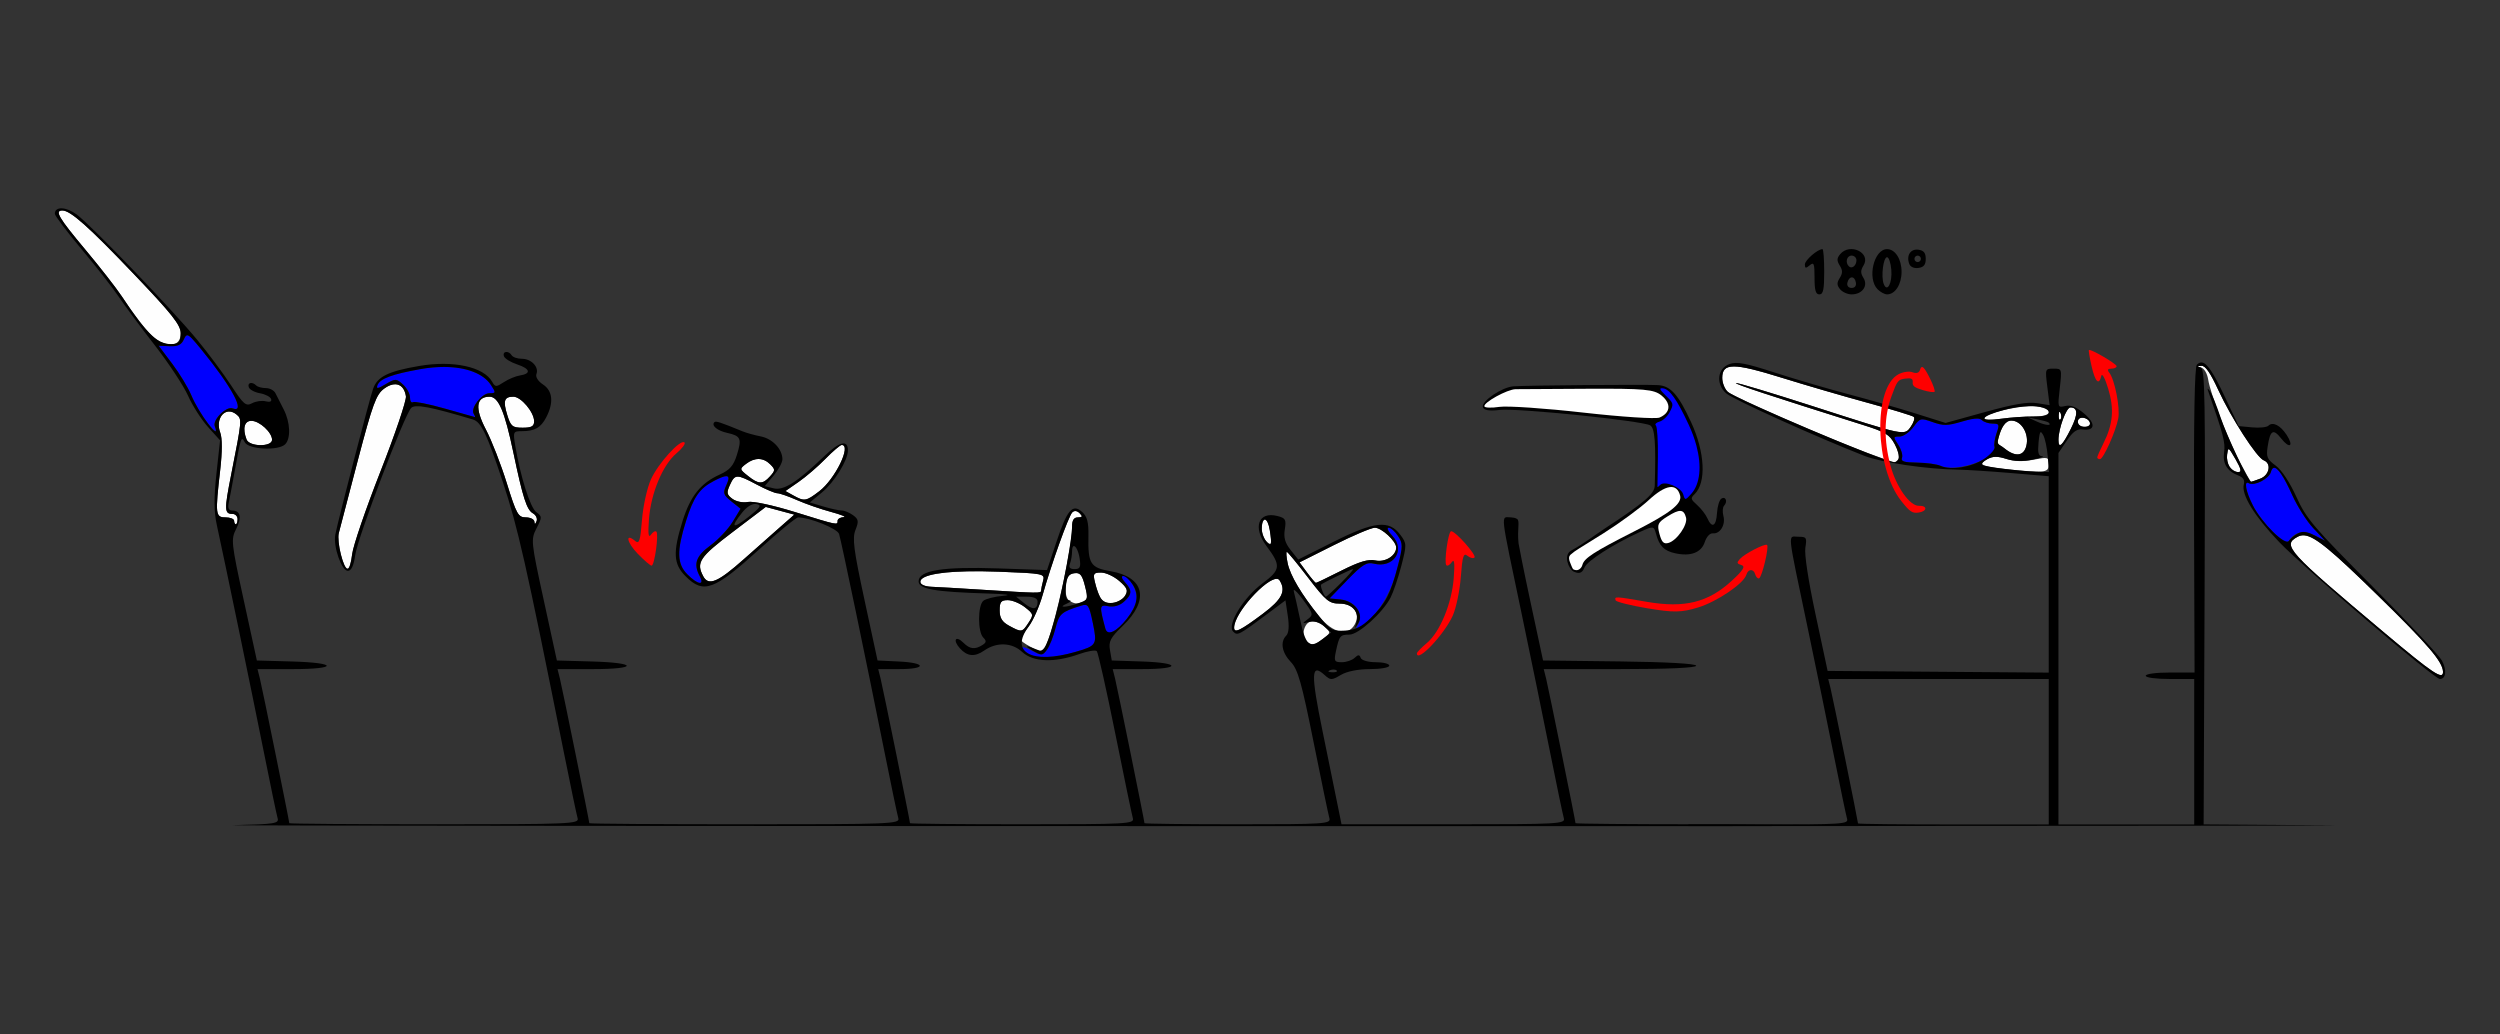 <?xml version="1.0" encoding="UTF-8" standalone="no"?>
<!-- Created with Inkscape (http://www.inkscape.org/) -->

<svg
   xmlns:dc="http://purl.org/dc/elements/1.1/"
   xmlns:cc="http://creativecommons.org/ns#"
   xmlns:rdf="http://www.w3.org/1999/02/22-rdf-syntax-ns#"
   xmlns:svg="http://www.w3.org/2000/svg"
   xmlns="http://www.w3.org/2000/svg"
   xmlns:sodipodi="http://sodipodi.sourceforge.net/DTD/sodipodi-0.dtd"
   xmlns:inkscape="http://www.inkscape.org/namespaces/inkscape"
   version="1.1"
   width="725"
   height="300"
   id="svg2"
   inkscape:version="0.91 r13725"
   sodipodi:docname="ub720601.svg">
  <rect width="100%" height="100%" fill="#333333" stroke="none"/>
  <sodipodi:namedview
     pagecolor="#c7c7c7"
     bordercolor="#666666"
     borderopacity="1"
     objecttolerance="10"
     gridtolerance="10"
     guidetolerance="10"
     inkscape:pageopacity="0"
     inkscape:pageshadow="2"
     inkscape:window-width="1592"
     inkscape:window-height="900"
     id="namedview11"
     showgrid="false"
     inkscape:zoom="1.0356536"
     inkscape:cx="302.80078"
     inkscape:cy="133.28985"
     inkscape:window-x="0"
     inkscape:window-y="0"
     inkscape:window-maximized="0"
     inkscape:current-layer="svg2" />
  <defs
     id="defs6" />
  <g
     id="g4592"
     transform="translate(-19.249,-293.906)">
    <path
       sodipodi:nodetypes="ssssssscssssssssssssssssssssssssssssssssssssssssscssscccssssssssssssssssssssssssssssssssscssssssccsssssssscssscscssscssccccsscsssscssscsssssss"
       inkscape:connector-curvature="0"
       style="fill:#fefefe"
       id="path2997-7"
       d="m 317.896,481.376 c -1.512,-0.821 -2.75,-1.733 -2.75,-2.027 0,-0.294 1.073,-1.967 2.385,-3.718 1.312,-1.751 3.148,-5.883 4.081,-9.183 2.54,-8.99 7.519,-22.871 8.59,-23.95 0.595,-0.6 1.386,-0.507 2.144,0.25 0.933,0.933 0.822,1.2 -0.5,1.2 -1.189,0 -1.699,0.827 -1.695,2.75 0.009,5.567 -4.481,26.506 -7.184,33.5 -1.219,3.154 -1.365,3.188 -5.07,1.178 z m 80.413,-1.306 c -1.887,-1.196 -1.041,-5.529 1.162,-5.949 1.003,-0.191 2.716,0.459 3.805,1.444 1.968,1.781 1.966,1.803 -0.324,3.565 -2.653,2.041 -2.843,2.08 -4.642,0.939 z m -86.413,-4.694 c -2.047,-1.111 -2.75,-2.25 -2.75,-4.46 0,-2.454 0.41,-2.968 2.365,-2.968 1.301,0 3.544,0.927 4.984,2.06 2.496,1.964 2.544,2.174 1.02,4.5 -1.852,2.827 -1.973,2.846 -5.619,0.868 z m 65.25,0.565 c 0,-4.728 11.371,-16.585 13.178,-13.74 1.952,3.074 0.723,5.533 -4.848,9.7 -6.522,4.877 -8.329,5.754 -8.329,4.04 z m 24.703,-3.243 c -5.229,-6.476 -8.449,-11.907 -9.191,-15.5 -0.369,-1.788 -0.473,-3.25 -0.23,-3.25 0.242,0 3.026,3.375 6.185,7.5 5.135,6.705 6.101,7.5 9.103,7.5 4.06,0 6.136,2.812 4.429,6 -1.915,3.579 -6.379,2.604 -10.297,-2.25 z M 329.322,468.078 c -0.796,-0.505 -1.195,-2.193 -1,-4.235 0.245,-2.566 0.841,-3.469 2.439,-3.697 1.721,-0.246 2.304,0.441 3.128,3.69 0.823,3.242 0.739,4.097 -0.447,4.552 -1.925,0.739 -2.54,0.692 -4.121,-0.31 z m 9.03,-0.82 c -0.511,-0.995 -1.225,-3.047 -1.586,-4.56 -0.582,-2.434 -0.374,-2.75 1.806,-2.75 1.355,0 3.726,1.098 5.269,2.439 2.307,2.005 2.61,2.761 1.705,4.25 -1.536,2.526 -6.017,2.913 -7.194,0.621 z m -34.706,-2.353 c -6.05,-0.386 -12.463,-0.76 -14.25,-0.83 -1.972,-0.077 -3.25,-0.65 -3.25,-1.455 0,-2.337 8.831,-3.466 22.831,-2.92 12.97,0.506 13.316,0.577 12.764,2.634 -0.312,1.163 -0.574,2.452 -0.581,2.864 -0.015,0.799 -0.544,0.79 -17.514,-0.293 z m -80.439,-3.843 c -2.15,-4.018 -1.134,-5.552 8.528,-12.879 l 9.581,-7.266 4.143,1.116 4.143,1.116 -4.158,3.65 c -2.287,2.007 -7.002,6.18 -10.478,9.272 -7.502,6.674 -10.237,7.835 -11.759,4.992 z m 175.11,-1.096 -2.205,-2.982 9.999,-5.018 c 5.499,-2.76 10.828,-5.018 11.843,-5.018 1.98,0 6.192,3.907 6.192,5.743 0,2.375 -3.209,4.37 -6.031,3.75 -2.042,-0.449 -4.666,0.336 -9.851,2.948 -3.887,1.958 -7.219,3.559 -7.404,3.559 -0.185,0 -1.329,-1.342 -2.542,-2.982 z M 118.101,454.779 c -0.618,-2.293 -0.892,-5.106 -0.611,-6.25 0.281,-1.144 2.757,-10.609 5.501,-21.032 4.353,-16.535 5.333,-19.202 7.691,-20.92 3.125,-2.277 5.756,-1.331 6.289,2.26 0.178,1.201 -3.148,11.018 -7.392,21.815 -4.244,10.797 -7.936,21.58 -8.204,23.963 -0.616,5.466 -1.83,5.527 -3.274,0.164 z m 268.229,-4.047 c -1.379,-1.379 -1.581,-5.419 -0.311,-6.204 0.48,-0.297 1.141,1.116 1.469,3.138 0.684,4.215 0.494,4.718 -1.158,3.066 z M 87.146,444.948 c 0,-0.55 -1.125,-1 -2.5,-1 -2.921,0 -3.018,-0.866 -1.532,-13.789 0.591,-5.144 0.599,-9.219 0.02,-10.741 -1.632,-4.293 1.586,-7.898 4.725,-5.293 1.595,1.323 1.576,1.535 -1.551,17.317 -2.054,10.369 -2.015,11.506 0.396,11.506 0.793,0 1.441,0.675 1.441,1.5 0,0.825 -0.225,1.5 -0.5,1.5 -0.275,0 -0.5,-0.45 -0.5,-1 z m 87.079,0.25 c -0.043,-0.688 -1.169,-1.25 -2.501,-1.25 -2.193,0 -2.714,-0.937 -5.494,-9.887 -1.689,-5.438 -4.42,-12.45 -6.068,-15.583 -3.259,-6.195 -2.884,-9.529 1.071,-9.529 2.582,0 4.375,4.225 6.913,16.294 2.757,13.109 3.863,16.53 5.669,17.541 0.874,0.489 1.342,1.514 1.04,2.278 -0.381,0.96 -0.575,1.003 -0.629,0.138 z m 75.421,-2.837 c -6.309,-1.955 -12.075,-3.185 -13.519,-2.882 -1.405,0.294 -3.378,-0.101 -4.46,-0.892 -1.672,-1.222 -1.776,-1.781 -0.752,-4.029 1.466,-3.218 1.969,-3.225 7.828,-0.11 2.586,1.375 5.253,2.5 5.926,2.5 0.673,0 3.243,0.893 5.71,1.984 2.467,1.091 6.912,2.637 9.877,3.434 2.965,0.797 4.604,1.479 3.641,1.516 -0.963,0.036 -1.75,0.516 -1.75,1.066 0,1.311 0.227,1.358 -12.5,-2.587 z m -0.314,-4.768 -2.314,-1.284 3.847,-2.666 c 2.116,-1.466 5.611,-4.473 7.767,-6.68 2.156,-2.208 4.279,-4.014 4.717,-4.014 2.92,0 -1.896,9.901 -6.538,13.442 -3.806,2.903 -4.279,2.979 -7.479,1.203 z m -13.186,-5.68 c -2.446,-1.947 -2.458,-2.022 -0.559,-3.478 2.523,-1.933 5.017,-1.887 7.035,0.131 1.492,1.492 1.485,1.766 -0.084,3.5 -2.14,2.365 -3.263,2.338 -6.392,-0.154 z M 90.753,421.366 c -1.225,-3.192 -0.653,-5.418 1.393,-5.418 2.349,0 6,3.347 6,5.5 0,2.125 -6.574,2.052 -7.393,-0.082 z m 75.604,-7.083 c -1.279,-4.168 -0.891,-5.335 1.776,-5.335 2.223,0 6.014,4.497 6.014,7.135 0,1.447 -0.747,1.865 -3.332,1.865 -2.966,0 -3.456,-0.403 -4.457,-3.665 z M 65.646,393.022 c -2.099,-0.879 -6.005,-5.517 -11.009,-13.073 -1.639,-2.475 -6.47,-8.667 -10.736,-13.761 -7.665,-9.153 -8.885,-11.239 -6.568,-11.239 2.355,0 7.544,4.617 20.812,18.52 11.016,11.542 13.5,14.683 13.5,17.063 0,3.168 -2.201,4.082 -6,2.491 z" />
    <path
       id="path3753"
       d="m 430.146,483.384 c 0,-0.311 1.29,-1.65 2.867,-2.977 3.836,-3.228 7.253,-11.486 7.824,-18.906 0.331,-4.307 0.17,-5.628 -0.558,-4.582 -0.563,0.809 -1.275,1.22 -1.581,0.913 -0.746,-0.746 0.538,-9.884 1.389,-9.884 1.248,0 7.427,6.966 6.766,7.628 -0.362,0.362 -1.278,0.142 -2.037,-0.488 -1.145,-0.95 -1.473,0.094 -1.929,6.125 -0.302,3.998 -1.359,9.062 -2.347,11.252 -2.489,5.513 -10.392,13.817 -10.392,10.918 z"
       style="fill:#fe0000"
       inkscape:connector-curvature="0" />
    <path
       id="path3751"
       d="m 204.161,454.463 c -3.165,-3.266 -3.707,-6.165 -0.683,-3.655 1.144,0.95 1.476,-0.092 1.947,-6.107 0.312,-3.989 1.475,-9.277 2.584,-11.752 2.088,-4.66 8.623,-11.848 9.748,-10.723 0.352,0.352 -0.706,1.774 -2.352,3.159 -3.951,3.324 -7.373,11.508 -7.949,19.012 -0.331,4.307 -0.17,5.628 0.558,4.582 0.563,-0.809 1.275,-1.22 1.581,-0.913 0.746,0.746 -0.538,9.884 -1.389,9.884 -0.367,0 -2.188,-1.568 -4.046,-3.485 z"
       style="fill:#fe0000"
       inkscape:connector-curvature="0" />
    <path
       inkscape:connector-curvature="0"
       id="path2993-17"
       d="m 497,470.315 c 7.598,1.276 9.888,1.236 14.732,-0.255 5.499,-1.693 13.239,-6.954 13.967,-9.495 0.482,-1.681 2.076,-1.785 2.533,-0.164 0.224,0.794 0.73,1.349 1.126,1.233 0.865,-0.254 3.023,-9.31 2.313,-9.708 -0.738,-0.413 -6.553,2.61 -7.859,4.086 -0.968,1.094 -0.901,1.348 0.466,1.768 1.199,0.368 0.495,1.504 -2.823,4.554 -6.832,6.283 -13.666,7.981 -24.572,6.108 -9.399,-1.615 -9.438,-1.617 -9.109,-0.448 0.126,0.446 4.277,1.491 9.225,2.321 z"
       style="fill:#fe0000" />
    <path
       sodipodi:nodetypes="ssssssssssssssssssscssssssscsssssscssssssscssssssssssssssssss"
       inkscape:connector-curvature="0"
       style="fill:#0000fe"
       id="path2991-5"
       d="m 318.499,484 c -1.181,-0.502 -2.468,-1.431 -2.86,-2.065 -0.392,-0.634 0.767,-0.388 2.575,0.547 3.135,1.621 3.351,1.613 4.656,-0.167 0.753,-1.027 1.86,-3.815 2.461,-6.195 1.073,-4.252 1.659,-4.767 7.486,-6.581 1.973,-0.614 2.278,-0.159 3.348,4.997 1.318,6.348 1.147,6.633 -5.018,8.417 -5.653,1.635 -10.347,2.024 -12.648,1.047 z m 21.308,-7.803 c -1.798,-6.631 -1.748,-6.989 0.891,-6.484 1.569,0.3 3.259,-0.189 4.483,-1.297 2.397,-2.169 2.457,-3.267 0.31,-5.64 -0.953,-1.053 -1.175,-1.829 -0.523,-1.829 1.938,0 4.441,4.815 3.81,7.33 -0.721,2.873 -4.137,7.335 -6.642,8.675 -1.447,0.774 -1.96,0.608 -2.33,-0.756 z m 73.283,-1.143 c 1.714,-3.203 -0.845,-6.872 -5.085,-7.291 l -3.181,-0.315 5.173,-5.356 c 4.334,-4.487 5.58,-5.253 7.682,-4.726 5.659,1.42 9.242,-3.901 5.388,-8.004 -1.248,-1.328 -1.751,-2.415 -1.117,-2.415 0.633,0 1.855,1.073 2.714,2.385 1.422,2.17 1.412,2.988 -0.111,9.049 -1.821,7.25 -5.275,13.132 -9.784,16.66 l -2.878,2.252 z M 218.601,460.494 c -3.042,-3.042 -3.139,-6.779 -0.403,-15.51 2.185,-6.971 3.923,-9.454 8.146,-11.638 4.052,-2.096 4.939,-1.791 3.565,1.224 -1.072,2.353 -0.923,2.84 1.457,4.75 l 2.651,2.128 -2.3,3.795 c -1.265,2.087 -4.161,5.164 -6.435,6.837 -4.233,3.113 -5.013,5.361 -3.101,8.934 1.498,2.799 -0.561,2.499 -3.581,-0.52 z M 78.796,415.698 c -1.349,-1.788 -3.187,-5.03 -4.086,-7.205 -0.898,-2.175 -3.395,-6.289 -5.549,-9.142 l -3.916,-5.187 3.193,0.142 c 2.371,0.105 3.434,-0.402 4.129,-1.972 0.878,-1.983 1.189,-1.805 5.008,2.858 8.977,10.962 13.082,18.656 9.149,17.147 -1.848,-0.709 -5.895,3.338 -5.186,5.186 0.889,2.316 -0.126,1.64 -2.742,-1.827 z m 69.45,-3.303 c -4.62,-1.308 -8.783,-2.143 -9.25,-1.854 -0.467,0.289 -0.849,-0.332 -0.849,-1.379 0,-1.047 -0.918,-2.735 -2.041,-3.751 -1.95,-1.765 -2.171,-1.77 -4.987,-0.106 -2.35,1.388 -2.834,1.445 -2.388,0.283 0.721,-1.879 4.288,-3.2 12.583,-4.662 9.42,-1.659 17.378,0.152 20.307,4.622 1.478,2.256 1.453,2.399 -0.428,2.399 -2.239,0 -5.572,4.34 -4.573,5.956 0.355,0.574 0.506,1.005 0.336,0.957 -0.17,-0.048 -4.089,-1.158 -8.71,-2.466 z" />
    <path
       sodipodi:nodetypes="sssssscccssssccccssccssccccccssssccsssssssssssssscccssssscccssssssccscccsssscccsssssssssscsscssccscccssscccssccsssscsssssscsssssccscccsssssscsssssssssssssssssssccscccsssssssssssssscssssssssssscsssscccscsssccsssssssscssssssscssscsssssssssscssssssssscsssssscccssccsssccscccsssssccsssssssssscccsscccccsscccsscsccssssssscccsscssssssscccsscsssssssssscccssscsssscssscsssscsssssssssscssscsccsssssssscsssccssscccscccssccssssssccccc"
       inkscape:connector-curvature="0"
       id="path2989-76"
       d="m 37.152,354.318 c -1.194,-0.032 -2.006,0.493 -2.006,1.586 0,0.561 3.49,5.19 7.756,10.283 4.266,5.093 9.103,11.277 10.75,13.742 1.647,2.465 6.326,8.765 10.4,14 4.074,5.235 8.451,11.865 9.725,14.734 1.274,2.869 3.883,6.954 5.801,9.076 l 3.486,3.859 -1.047,9.646 c -0.769,7.072 -0.739,11.055 0.109,14.924 2.241,10.217 10.163,48.476 13.621,65.777 1.923,9.625 3.726,18.274 4.006,19.221 0.46,1.556 -0.762,1.75 -12.799,2.031 -7.319,0.171 154.091,0.3 358.691,0.289 25.338,-10e-4 46.566,0.012 66.254,0.004 24.621,-0.011 46.862,-0.044 72.047,-0.055 l -65.523,-0.5 c -2.117,10e-4 -3.281,0.01 -5.709,0.01 -20.112,0 -36.568,-0.144 -36.568,-0.32 0,-0.639 -7.849,-39.252 -8.523,-41.93 l -0.693,-2.75 22.107,0 c 13.785,0 22.109,-0.369 22.109,-0.98 0,-0.604 -8.54,-1.084 -22.205,-1.25 l -22.205,-0.27 -3.65,-17 c -2.008,-9.35 -3.393,-16.431 -3.457,-16.977 -0.435,-4.124 0.449,-6.431 -0.408,-7.051 -0.581,-0.385 -1.154,-0.426 -1.789,-0.473 -3.017,0 -3.316,-2.66 3.211,28.5 2.535,12.1 6.182,29.875 8.105,39.5 1.923,9.625 3.731,18.288 4.016,19.25 0.486,1.641 -1.499,1.75 -31.979,1.75 l -32.496,0 -1.064,-5.25 c -0.585,-2.888 -2.581,-12.675 -4.436,-21.75 -3.45,-16.881 -3.336,-19.843 0.625,-16.258 1.682,1.522 2.021,1.518 4.678,-0.051 1.771,-1.046 4.998,-1.691 8.459,-1.691 3.078,0 5.596,-0.45 5.596,-1 0,-0.55 -1.762,-1 -3.916,-1 -2.222,0 -4.115,-0.541 -4.375,-1.25 -0.367,-1 -0.723,-1 -1.783,0 -0.729,0.688 -2.396,1.25 -3.705,1.25 -2.161,0 -2.315,-0.299 -1.682,-3.25 0.945,-4.407 1.225,-4.75 3.898,-4.75 2.618,0 9.648,-6.33 11.93,-10.742 0.81,-1.566 2.215,-5.714 3.123,-9.219 1.586,-6.122 1.575,-6.474 -0.27,-8.955 -3.268,-4.397 -7.499,-3.966 -19.334,1.973 l -10.297,5.168 -2.207,-2.768 c -1.62,-2.031 -2.068,-3.622 -1.686,-5.977 0.461,-2.84 0.21,-3.288 -2.184,-3.889 -5.51,-1.383 -7.19,3.302 -3.129,8.725 4.269,5.7 4.142,6.863 -1.172,10.83 -5.566,4.156 -10.386,12.081 -8.496,13.971 1.277,1.277 1.555,1.131 10.477,-5.543 l 4.693,-3.512 0.682,4.545 c 0.436,2.908 0.277,4.948 -0.443,5.668 -1.83,1.83 -1.293,4.939 1.322,7.67 2.044,2.134 3.123,5.929 6.559,23.055 2.262,11.275 4.341,21.288 4.621,22.25 0.475,1.636 -1.253,1.75 -26.559,1.75 -14.887,2e-5 -27.068,-0.144 -27.068,-0.32 0,-0.639 -7.849,-39.252 -8.523,-41.93 l -0.693,-2.75 8.607,0 c 11.312,0 11.202,-1.836 -0.133,-2.211 l -8.742,-0.289 -0.518,-2.998 c -0.437,-2.536 0.125,-3.613 3.66,-7 7.873,-7.544 6.419,-14.176 -3.484,-15.889 -5.883,-1.017 -6.579,-2.13 -6.428,-10.279 0.072,-3.892 -0.373,-5.592 -1.807,-6.889 -2.796,-2.53 -4.354,-0.709 -7.512,8.771 l -2.688,8.066 -14.119,-0.484 c -16.18,-0.556 -23.121,0.568 -23.121,3.748 0,2.251 4.58,3.061 20,3.529 5.478,0.167 7.247,0.428 4.52,0.668 -2.464,0.217 -5.052,0.868 -5.75,1.447 -1.631,1.354 -1.651,9.027 -0.027,10.65 0.989,0.989 0.938,1.433 -0.25,2.184 -2.158,1.364 -3.633,1.191 -5.469,-0.645 -2.289,-2.289 -3.228,-0.816 -1.029,1.613 2.134,2.358 4.295,2.542 7.062,0.604 3.564,-2.497 8.04,-2.324 10.963,0.42 3.15,2.957 9.315,3.201 16.467,0.652 2.467,-0.88 4.797,-1.278 5.18,-0.885 0.382,0.393 2.78,11.065 5.328,23.715 2.548,12.65 4.859,23.788 5.137,24.75 0.473,1.641 -1.521,1.75 -32.062,1.75 -17.912,0 -32.568,-0.144 -32.568,-0.32 0,-0.639 -7.849,-39.252 -8.523,-41.93 l -0.693,-2.75 6.107,0 c 7.999,0 7.922,-1.818 -0.094,-2.203 l -6.203,-0.297 -3.775,-17.5 c -3.171,-14.701 -3.589,-17.962 -2.619,-20.385 0.991,-2.475 0.89,-3.078 -0.713,-4.25 -1.027,-0.751 -2.517,-1.365 -3.311,-1.365 -0.794,0 -3.195,-0.525 -5.336,-1.166 l -3.893,-1.166 3.555,-2.932 c 3.542,-2.92 7.498,-9.322 7.498,-12.137 0,-3.207 -2.401,-2.635 -6.846,1.633 -7.901,7.586 -11.811,10.07 -14.705,9.344 l -2.57,-0.645 2.561,-3.043 c 1.408,-1.673 2.561,-3.807 2.561,-4.742 0,-2.923 -2.867,-5.961 -6.252,-6.625 -1.787,-0.351 -4.148,-1.006 -5.248,-1.455 -6.692,-2.735 -7.803,-3.095 -8.229,-2.67 -0.964,0.964 0.845,2.47 3.729,3.104 3.937,0.865 4.277,1.643 2.795,6.393 -0.973,3.116 -2.074,4.381 -4.949,5.678 -5.534,2.496 -8.521,6.217 -10.783,13.434 -2.871,9.162 -2.691,12.52 0.861,16.072 5.223,5.223 8.222,4.112 21.576,-8.002 5.5,-4.989 10.481,-9.072 11.068,-9.072 3.318,-0.004 11.379,3.257 11.869,4.801 0.639,2.013 7.978,37.247 13.164,63.197 1.923,9.625 3.731,18.288 4.016,19.25 0.488,1.648 -2.097,1.75 -44.549,1.75 -24.787,0 -45.068,-0.144 -45.068,-0.32 0,-0.639 -7.849,-39.252 -8.523,-41.93 l -0.693,-2.75 10.107,0 c 13.325,0 13.248,-1.842 -0.092,-2.215 l -10.201,-0.285 -3.809,-17.5 c -3.721,-17.102 -3.769,-17.575 -2.084,-20.855 1.643,-3.199 1.64,-3.419 -0.086,-4.682 -1.739,-1.272 -4.594,-10.284 -6.086,-19.213 -0.678,-4.058 -0.596,-4.25 1.797,-4.25 3.861,0 5.614,-0.991 7.207,-4.072 2.191,-4.237 1.841,-7.634 -0.977,-9.48 -1.428,-0.936 -2.211,-2.194 -1.889,-3.035 0.781,-2.036 -1.498,-4.412 -4.234,-4.412 -1.275,0 -2.598,-0.45 -2.938,-1 -0.89,-1.439 -2.743,-1.234 -2.258,0.25 0.225,0.688 1.948,1.759 3.832,2.381 3.813,1.26 4.165,2.689 0.789,3.211 -1.219,0.188 -3.31,1.06 -4.646,1.936 -2.237,1.466 -2.505,1.459 -3.373,-0.092 -2.445,-4.368 -11.346,-6.297 -21.219,-4.596 -8.99,1.549 -12.088,3.088 -13.324,6.613 -1.067,3.041 -10.183,38.227 -10.959,42.297 -0.651,3.418 1.811,10.5 3.65,10.5 1.005,0 1.7,-1.515 2.156,-4.701 0.728,-5.092 14.213,-40.503 16.201,-42.545 1.143,-1.173 5.558,-0.346 17.912,3.359 2.384,0.715 4.075,4.254 8.66,18.113 4.394,13.283 6.637,23.217 17.67,78.273 1.929,9.625 3.741,18.288 4.025,19.25 0.487,1.647 -1.954,1.75 -41.549,1.75 -23.137,0 -42.068,-0.144 -42.068,-0.32 0,-0.639 -7.849,-39.252 -8.523,-41.93 l -0.693,-2.75 10.107,0 c 13.325,0 13.248,-1.842 -0.092,-2.215 l -10.201,-0.285 -3.809,-17.5 c -3.642,-16.737 -3.738,-17.637 -2.188,-20.664 1.706,-3.331 1.263,-5.336 -1.18,-5.336 -0.99,0 -1.306,-0.725 -0.98,-2.25 0.264,-1.238 0.965,-4.95 1.559,-8.25 1.99,-11.069 2.033,-11.194 3.129,-9.236 1.157,2.067 9.746,2.463 11.672,0.537 1.695,-1.695 1.487,-6.438 -0.443,-10.146 -0.903,-1.735 -1.968,-3.829 -2.365,-4.654 -0.398,-0.825 -1.643,-1.5 -2.768,-1.5 -1.124,0 -2.384,-0.338 -2.801,-0.75 -1.207,-1.195 -2.629,-0.868 -2.174,0.5 0.229,0.688 1.691,1.475 3.25,1.75 1.559,0.275 3.01,1.028 3.225,1.672 0.243,0.731 -0.345,0.979 -1.564,0.66 -1.075,-0.281 -2.856,-0.029 -3.957,0.561 -1.779,0.952 -2.456,0.378 -6.068,-5.16 -2.236,-3.427 -6.664,-9.382 -9.842,-13.232 -7.37,-8.93 -30.768,-33.26 -34.982,-36.375 -1.533,-1.133 -3.111,-1.722 -4.305,-1.754 z m 0.182,0.629 c 2.355,0 7.544,4.617 20.812,18.52 11.016,11.542 13.5,14.682 13.5,17.062 0,2.182 -0.504,2.969 -2,3.123 -4.386,0.451 -7.544,-2.434 -15.008,-13.705 -1.639,-2.475 -6.471,-8.666 -10.736,-13.76 -7.665,-9.153 -8.885,-11.24 -6.568,-11.24 z m 36.197,36.189 c 0.641,-0.022 1.656,1.14 4.043,4.055 8.977,10.962 13.083,18.656 9.15,17.146 -1.848,-0.709 -5.897,3.34 -5.188,5.188 1.883,4.908 -4.628,-3.708 -6.826,-9.033 -0.898,-2.175 -3.397,-6.29 -5.551,-9.143 l -3.916,-5.188 3.193,0.143 c 2.371,0.106 3.434,-0.401 4.129,-1.971 0.329,-0.744 0.58,-1.184 0.965,-1.197 z m 74.518,9.184 c 6.35,0.019 11.376,1.876 13.572,5.229 1.478,2.256 1.453,2.398 -0.428,2.398 -2.239,0 -5.573,4.339 -4.574,5.955 0.355,0.574 0.506,1.005 0.336,0.957 -0.17,-0.048 -4.089,-1.157 -8.709,-2.465 -4.62,-1.308 -8.783,-2.142 -9.25,-1.854 -0.467,0.289 -0.85,-0.332 -0.85,-1.379 0,-1.047 -0.919,-2.736 -2.041,-3.752 -1.95,-1.765 -2.17,-1.769 -4.986,-0.105 -2.35,1.388 -2.835,1.445 -2.389,0.283 0.721,-1.879 4.289,-3.201 12.584,-4.662 2.355,-0.415 4.618,-0.612 6.734,-0.605 z m -14.145,5.023 c 1.581,0.037 2.733,1.247 3.066,3.492 0.178,1.201 -3.147,11.018 -7.391,21.814 -4.244,10.797 -7.936,21.58 -8.205,23.963 -0.269,2.383 -0.863,4.334 -1.32,4.334 -1.205,0 -3.167,-7.971 -2.564,-10.42 0.281,-1.144 2.756,-10.608 5.5,-21.031 4.353,-16.535 5.334,-19.202 7.691,-20.92 1.172,-0.854 2.274,-1.254 3.223,-1.232 z m 27.328,3.604 c 2.582,0 4.376,4.224 6.914,16.293 2.757,13.109 3.862,16.53 5.668,17.541 0.874,0.489 1.344,1.514 1.041,2.277 -0.381,0.96 -0.576,1.004 -0.631,0.139 -0.043,-0.688 -1.168,-1.25 -2.5,-1.25 -2.193,0 -2.714,-0.937 -5.494,-9.887 -1.689,-5.438 -4.42,-12.451 -6.068,-15.584 -3.259,-6.195 -2.885,-9.529 1.07,-9.529 z m 6.9,0 c 2.223,0 6.014,4.497 6.014,7.135 0,1.447 -0.747,1.865 -3.332,1.865 -2.966,0 -3.456,-0.402 -4.457,-3.664 -1.279,-4.168 -0.891,-5.336 1.775,-5.336 z m -82.564,4.301 c 0.718,-0.039 1.506,0.226 2.291,0.877 1.595,1.323 1.575,1.535 -1.551,17.316 -2.054,10.369 -2.015,11.506 0.396,11.506 0.793,0 1.441,0.675 1.441,1.5 0,0.825 -0.225,1.5 -0.5,1.5 -0.275,0 -0.5,-0.45 -0.5,-1 0,-0.55 -1.125,-1 -2.5,-1 -2.921,0 -3.017,-0.867 -1.531,-13.789 0.591,-5.144 0.598,-9.218 0.02,-10.74 -1.224,-3.22 0.281,-6.054 2.434,-6.17 z m 6.578,2.699 c 2.349,0 6,3.347 6,5.5 0,2.125 -6.574,2.052 -7.393,-0.082 -1.225,-3.192 -0.653,-5.418 1.393,-5.418 z m 171.203,7 c 2.92,0 -1.897,9.901 -6.539,13.441 -3.806,2.903 -4.278,2.979 -7.479,1.203 l -2.314,-1.283 3.848,-2.666 c 2.116,-1.466 5.612,-4.474 7.768,-6.682 2.156,-2.208 4.278,-4.014 4.717,-4.014 z m -24.055,4.072 c 1.191,0.022 2.319,0.538 3.328,1.547 1.492,1.492 1.485,1.766 -0.084,3.5 -2.14,2.365 -3.263,2.337 -6.393,-0.154 -2.446,-1.947 -2.458,-2.021 -0.559,-3.477 1.261,-0.967 2.516,-1.438 3.707,-1.416 z m -9.373,4.979 c 0.819,0.036 0.759,0.874 -0.014,2.57 -1.072,2.353 -0.923,2.84 1.457,4.75 l 2.652,2.129 -2.299,3.795 c -1.265,2.087 -4.161,5.163 -6.436,6.836 -4.233,3.113 -5.014,5.362 -3.102,8.936 1.498,2.799 -0.56,2.498 -3.58,-0.521 -3.042,-3.042 -3.139,-6.779 -0.402,-15.51 2.185,-6.971 3.922,-9.453 8.145,-11.637 1.773,-0.917 2.941,-1.376 3.578,-1.348 z m 3.26,0.129 c 1.041,-0.015 2.631,0.763 5.561,2.32 2.586,1.375 5.253,2.5 5.926,2.5 0.673,0 3.244,0.893 5.711,1.984 2.467,1.091 6.912,2.636 9.877,3.434 2.965,0.797 4.603,1.479 3.641,1.516 -0.963,0.036 -1.75,0.516 -1.75,1.066 0,1.311 0.227,1.357 -12.5,-2.588 -6.309,-1.955 -12.075,-3.183 -13.52,-2.881 -1.405,0.294 -3.379,-0.101 -4.461,-0.893 -1.672,-1.222 -1.776,-1.782 -0.752,-4.029 0.733,-1.609 1.226,-2.415 2.268,-2.43 z m 5,7.93 c 0.16,-0.007 0.316,0.004 0.465,0.033 1.579,0.304 1.181,0.941 -2.297,3.695 -4.646,3.68 -5.418,3.192 -1.902,-1.201 1.253,-1.566 2.614,-2.478 3.734,-2.527 z m 3.135,0.859 4.145,1.115 4.143,1.115 -4.158,3.65 c -2.287,2.007 -7.002,6.181 -10.479,9.273 -7.502,6.674 -10.238,7.834 -11.76,4.99 -2.15,-4.018 -1.134,-5.552 8.529,-12.879 z m 89.627,1.197 c 0.444,-0.053 0.929,0.161 1.402,0.635 0.933,0.933 0.822,1.199 -0.5,1.199 -1.189,0 -1.698,0.827 -1.695,2.75 0.006,3.386 -2.649,17.821 -4.645,25.25 -2.339,8.71 -3.501,11.163 -5.002,10.553 -3.708,-1.509 -4.556,-1.505 -1.934,0.008 2.777,1.602 2.993,1.593 4.297,-0.186 0.755,-1.03 1.862,-3.821 2.463,-6.201 1.073,-4.252 1.659,-4.766 7.486,-6.58 1.973,-0.614 2.277,-0.16 3.348,4.996 1.318,6.348 1.148,6.635 -5.018,8.418 -12.709,3.676 -19.195,0.13 -13.549,-7.408 1.276,-1.703 3.083,-5.798 4.016,-9.098 2.54,-8.99 7.518,-22.87 8.59,-23.949 0.223,-0.225 0.474,-0.353 0.74,-0.385 z m 55.137,2.49 c 0.506,0.077 1.092,1.115 1.408,3.061 0.328,2.023 0.468,3.808 0.311,3.965 -0.754,0.754 -2.652,-2.339 -2.652,-4.322 0,-1.898 0.427,-2.781 0.934,-2.703 z m 31.873,2.344 c 1.98,0 6.193,3.906 6.193,5.742 0,2.375 -3.209,4.37 -6.031,3.75 -2.042,-0.449 -4.666,0.338 -9.852,2.949 -3.887,1.958 -7.219,3.559 -7.404,3.559 -0.185,0 -1.328,-1.342 -2.541,-2.982 l -2.205,-2.982 9.998,-5.018 c 5.499,-2.76 10.828,-5.018 11.842,-5.018 z m 3.996,0 c 0.633,0 1.86,1.082 2.727,2.404 1.436,2.192 1.43,2.961 -0.059,8.705 -2.073,7.999 -3.63,10.977 -7.922,15.145 -2.567,2.493 -4.457,3.408 -7.402,3.582 -3.571,0.211 -4.292,-0.182 -7.416,-4.051 -5.256,-6.509 -8.476,-11.936 -9.219,-15.535 -0.369,-1.788 -0.473,-3.25 -0.23,-3.25 0.242,0 3.026,3.375 6.186,7.5 5.135,6.705 6.101,7.5 9.104,7.5 3.697,0 5.845,2.513 4.852,5.678 -0.549,1.749 -0.527,1.748 0.582,0.018 1.731,-2.703 -1.094,-6.48 -5.146,-6.881 l -3.182,-0.314 5.174,-5.355 c 4.334,-4.487 5.579,-5.254 7.682,-4.727 5.659,1.42 9.243,-3.902 5.389,-8.004 -1.248,-1.328 -1.75,-2.414 -1.117,-2.414 z m -91.236,5.318 c 0.544,0.06 1.328,1.511 1.645,3.67 0.362,2.464 0.091,3.012 -1.49,3.012 -1.353,0 -1.753,-0.476 -1.328,-1.582 0.334,-0.87 0.607,-2.471 0.607,-3.559 0,-1.113 0.24,-1.577 0.566,-1.541 z m 80.895,6.682 c 0.297,0 -1.261,1.8 -3.461,4 -2.2,2.2 -4.176,4 -4.393,4 -0.495,0 -1.751,-3.203 -1.381,-3.52 0.644,-0.551 8.743,-4.48 9.234,-4.48 z m -107.631,0.625 c 1.581,0.017 3.252,0.059 5.002,0.127 12.97,0.506 13.316,0.576 12.764,2.633 -0.312,1.163 -0.574,2.453 -0.582,2.865 -0.015,0.799 -0.544,0.791 -17.514,-0.293 -6.05,-0.386 -12.463,-0.76 -14.25,-0.83 -1.972,-0.077 -3.25,-0.649 -3.25,-1.455 0,-2.045 6.761,-3.164 17.83,-3.047 z m 34.596,0.375 c 1.355,0 3.724,1.098 5.268,2.439 2.307,2.005 2.61,2.761 1.705,4.25 -0.605,0.996 -2.262,1.951 -3.682,2.121 -2.737,0.329 -3.901,-1.055 -5.098,-6.061 -0.582,-2.434 -0.373,-2.75 1.807,-2.75 z m -7.215,0.152 c 1.276,0.011 1.811,0.894 2.533,3.74 0.99,3.899 0.942,4.021 -2.014,5.051 -3.586,1.25 -6.111,1.295 -3.23,0.057 1.1,-0.473 1.41,-0.891 0.689,-0.93 -0.894,-0.048 -1.212,-1.262 -1,-3.82 0.243,-2.934 0.771,-3.817 2.426,-4.053 0.215,-0.031 0.413,-0.047 0.596,-0.045 z m 13.611,0.848 c 0.623,0 1.867,1.121 2.766,2.492 1.9,2.9 1.381,6.005 -1.645,9.852 -3.06,3.89 -5.687,5.106 -6.283,2.906 -1.798,-6.631 -1.749,-6.989 0.891,-6.484 1.569,0.3 3.26,-0.189 4.484,-1.297 2.397,-2.169 2.458,-3.268 0.311,-5.641 -0.953,-1.053 -1.175,-1.828 -0.523,-1.828 z m 44.611,0.822 c 0.32,0.026 0.575,0.165 0.744,0.432 1.952,3.074 0.724,5.532 -4.848,9.699 -6.522,4.877 -8.33,5.753 -8.33,4.039 0,-4.285 9.338,-14.424 12.434,-14.17 z m 4.92,3.244 c 0.29,-0.056 1.287,0.982 2.602,2.771 3.021,4.114 3.092,4.41 1.365,5.701 -1.692,1.266 -1.659,1.32 0.463,0.785 1.46,-0.368 3.012,0.086 4.305,1.256 l 2.021,1.828 -2.305,1.773 c -3.933,3.026 -5.061,2.068 -6.688,-5.682 -0.693,-3.3 -1.505,-6.9 -1.805,-8 -0.075,-0.275 -0.056,-0.415 0.041,-0.434 z m -80.574,1.934 3.109,0 c 2.042,0 3.111,0.496 3.111,1.441 0,2.339 -1.351,2.502 -3.865,0.467 z m -2.414,1 c 1.301,0 3.544,0.928 4.984,2.061 2.496,1.964 2.544,2.174 1.02,4.5 -1.852,2.827 -1.974,2.845 -5.619,0.867 -2.047,-1.111 -2.75,-2.249 -2.75,-4.459 0,-2.454 0.41,-2.969 2.365,-2.969 z m 94.551,20.123 c 0.347,0.014 0.646,0.107 0.812,0.273 0.332,0.332 -0.258,0.569 -1.312,0.525 -1.165,-0.048 -1.401,-0.286 -0.604,-0.605 0.361,-0.144 0.756,-0.208 1.104,-0.193 z"
       style="fill:#000000" />
    <path
       inkscape:connector-curvature="0"
       id="path4162"
       d="m 657.655,399.984 c -1.436,0.097 -1.444,0.154 -0.068,0.52 0.877,0.233 1.749,1.704 2.02,3.406 0.683,4.299 5.588,17.118 9.146,23.906 1.675,3.195 3.163,5.809 3.309,5.809 0.145,0 1.347,-0.411 2.67,-0.914 2.672,-1.016 3.318,-4.42 1.006,-5.307 -2.016,-0.774 -9.378,-12.177 -13.197,-20.443 -2.304,-4.988 -3.75,-7.053 -4.885,-6.977 z m -135.592,0.199 c -2.558,0.008 -3.365,1.112 -3.365,3.314 0,1.457 0.738,3.287 1.641,4.066 1.765,1.525 29.004,13.434 40.547,17.729 3.867,1.439 7.323,2.637 7.68,2.662 1.668,0.117 1.744,-2.289 0.164,-5.223 -1.52,-2.823 -2.696,-3.534 -9.246,-5.598 -27.465,-8.651 -37.139,-11.841 -36.83,-12.15 0.194,-0.194 10.247,2.837 22.34,6.736 27.062,8.726 26.498,8.611 28.424,5.861 0.832,-1.188 1.202,-2.44 0.82,-2.781 -0.382,-0.341 -6.391,-2.175 -13.352,-4.074 -6.961,-1.899 -18.192,-5.176 -24.957,-7.283 -7,-2.18 -11.308,-3.268 -13.865,-3.26 z m 86.117,11.475 c -4.723,0.109 -13.545,2.258 -13.545,3.533 0,0.502 2.049,0.569 4.922,0.16 2.707,-0.386 6.926,-0.681 9.375,-0.654 5.461,0.059 6.183,-2.107 0.984,-2.951 -0.47,-0.076 -1.062,-0.103 -1.736,-0.088 z m 11.473,0.404 c -1.194,0 -3.455,6.162 -3.455,9.416 0,2.738 1.131,1.723 3.611,-3.244 2.103,-4.211 2.053,-6.172 -0.156,-6.172 z m -3.113,1.262 c -0.142,-0.021 -0.239,0.321 -0.268,1.004 -0.041,0.988 0.181,1.542 0.492,1.23 0.312,-0.312 0.345,-1.12 0.074,-1.797 -0.112,-0.28 -0.214,-0.425 -0.299,-0.438 z m 6.514,1.68 c -0.742,-0.017 -1.23,0.445 -1.23,1.209 0,0.87 0.802,1.475 1.953,1.475 2.285,0 1.961,-2.19 -0.391,-2.646 -0.116,-0.022 -0.226,-0.035 -0.332,-0.037 z m -20.512,0.871 c -1.779,0 -2.878,2.035 -3.592,4.523 -0.799,2.786 -0.24,2.05 1.646,3.578 3.115,2.522 5.539,2.226 6.291,-0.77 0.872,-3.474 -1.415,-7.332 -4.346,-7.332 z m 63.027,8.297 c -0.235,0.004 -0.329,0.553 -0.455,1.551 -0.166,1.315 0.202,2.998 0.818,3.74 0.616,0.742 1.714,1.35 2.439,1.35 0.998,0 0.798,-0.912 -0.818,-3.74 -1.147,-2.007 -1.682,-2.905 -1.984,-2.9 z m -67.576,2.213 c -0.845,0.005 -1.566,0.22 -2.365,0.648 -2.881,1.542 -1.967,2.08 4.852,2.855 11.593,1.318 12.906,1.186 12.906,-1.299 0,-2.147 -0.151,-2.194 -4.453,-1.363 -3.04,0.587 -5.526,0.515 -7.834,-0.227 -1.293,-0.415 -2.261,-0.62 -3.105,-0.615 z m 89.502,22.77 c -0.721,-0.06 -1.338,0.097 -1.93,0.414 -4.591,2.457 -3.078,4.129 25.32,27.979 13.984,11.744 16.921,13.691 16.836,11.156 -0.097,-2.898 -4.299,-7.819 -18.717,-21.928 -13.318,-13.033 -18.385,-17.362 -21.51,-17.621 z"
       style="fill:#fefefe"
       sodipodi:nodetypes="ccsssssscccssscsscsssssccsscccssssccsccccssccssssscscssccssssccccscsc" />
    <path
       sodipodi:nodetypes="sssssscsssssssssssssscs"
       style="fill:#0000fe"
       d="m 678.433,448.157 c -2.122,-2.062 -4.759,-5.526 -5.859,-7.697 -2.067,-4.077 -2.648,-7.345 -1.142,-6.414 1.5,0.927 5.866,-1.307 6.378,-3.264 0.757,-2.894 2.904,-0.586 6.133,6.594 1.507,3.352 4.284,7.724 6.17,9.716 l 3.429,3.623 -3.055,-1.542 c -3.152,-1.59 -5.78,-1.035 -7.451,1.574 -0.531,0.829 -1.844,0.09 -4.602,-2.59 z m -96.454,-19.169 c -1.031,-0.471 -4.077,-0.885 -6.767,-0.921 -3.823,-0.051 -4.781,-0.357 -4.382,-1.396 0.281,-0.732 -0.203,-2.419 -1.075,-3.75 -1.529,-2.334 -1.516,-2.419 0.369,-2.419 1.075,0 2.863,-1.229 3.973,-2.73 1.974,-2.669 2.099,-2.702 5.639,-1.453 3.112,1.098 4.297,1.077 8.439,-0.153 3.438,-1.021 5.107,-1.142 5.826,-0.422 0.555,0.555 1.957,1.008 3.116,1.008 1.931,0 2.026,0.234 1.134,2.793 -0.535,1.536 -0.8,3.314 -0.587,3.952 1.095,3.284 -11.138,7.567 -15.686,5.493 z"
       id="path4158"
       inkscape:connector-curvature="0" />
    <path
       inkscape:connector-curvature="0"
       id="path3402"
       d="m 627.448,426.557 c 0,-0.278 0.787,-2.071 1.748,-3.984 2.84,-5.651 3.229,-9.997 1.426,-15.95 -0.925,-3.053 -1.78,-4.638 -1.996,-3.7 -0.663,2.877 -1.769,1.774 -2.818,-2.811 -0.56,-2.448 -0.91,-4.56 -0.778,-4.692 0.446,-0.446 8.028,3.981 8.036,4.691 0.005,0.387 -0.677,0.703 -1.513,0.703 -1.081,0 -1.256,0.339 -0.604,1.172 1.577,2.016 3.18,10.203 2.596,13.254 -0.735,3.835 -4.328,11.824 -5.318,11.824 -0.427,0 -0.777,-0.228 -0.777,-0.506 z"
       style="fill:#fe0000" />
    <path
       inkscape:connector-curvature="0"
       id="path4154-3"
       d="m 657.809,399.027 c -0.51,-0.065 -0.988,0.161 -1.467,0.641 -0.657,0.657 -0.927,15.505 -0.824,45.125 l 0.152,44.145 -7.08,0 c -4.095,0 -7.08,0.395 -7.08,0.938 0,0.542 2.969,0.938 7.031,0.938 l 7.031,0 0,21.094 0,21.094 -19.688,0 -19.688,0 0,-53.863 0,-53.865 2.412,-3.555 c 1.814,-2.674 2.953,-3.483 4.598,-3.268 3.678,0.482 3.869,-1.747 0.398,-4.652 -2.272,-1.902 -3.833,-2.522 -5.426,-2.152 -2.218,0.514 -2.231,0.472 -1.594,-5.156 0.641,-5.661 0.636,-5.676 -1.816,-5.676 -2.44,0 -2.452,0.039 -1.795,5.297 l 0.662,5.297 -3.662,-0.586 c -2.669,-0.427 -6.755,0.272 -15.082,2.578 l -11.42,3.162 -8.717,-2.75 c -4.793,-1.513 -13.566,-4.031 -19.496,-5.596 -5.93,-1.565 -15.513,-4.379 -21.295,-6.254 -8.47,-2.746 -11.021,-3.232 -13.125,-2.496 -3.551,1.241 -4.086,5.738 -1.014,8.502 1.903,1.712 25.976,12.6 40.121,18.146 4.926,1.931 18.199,3.881 27.188,3.992 2.32,0.029 9.176,0.469 15.234,0.98 l 11.016,0.93 0,28.475 0,28.473 -32.062,-0.246 -32.062,-0.248 -3.482,-16.293 c -2.123,-9.931 -3.285,-17.527 -2.973,-19.453 0.479,-2.949 0.34,-3.16 -2.076,-3.16 -3.065,0 -3.344,-2.653 2.809,26.719 2.376,11.344 5.796,28.008 7.6,37.031 1.803,9.023 3.497,17.145 3.764,18.047 0.454,1.535 -1.187,1.641 -25.395,1.641 l -20.602,0 0,0.463 c 114.442,-0.046 200.509,-0.124 185.768,-0.229 l -36.369,-0.256 0.275,-66.059 c 0.242,-58.081 0.106,-66.106 -1.131,-66.443 -1.079,-0.294 -1.03,-0.409 0.207,-0.492 1.135,-0.076 2.58,1.989 4.885,6.977 3.819,8.266 11.181,19.67 13.197,20.443 2.312,0.887 1.667,4.291 -1.006,5.307 -1.323,0.503 -2.524,0.914 -2.67,0.914 -0.747,0 -7.111,-13.455 -8.869,-18.75 -1.113,-3.352 -2.479,-6.727 -3.035,-7.5 -0.814,-1.131 -0.883,-1.04 -0.355,0.469 4.21,12.039 4.834,14.447 4.439,17.135 -0.491,3.348 0.855,5.581 4.109,6.818 1.446,0.55 1.931,1.336 1.602,2.598 -0.77,2.944 3.116,9.262 10.299,16.744 7.313,7.618 44.94,39.674 46.568,39.674 1.763,0 2.058,-2.561 0.611,-5.305 -0.772,-1.465 -9.876,-11.185 -20.229,-21.602 -17.168,-17.274 -19.101,-19.552 -22,-25.914 -1.952,-4.284 -4.273,-7.783 -6.014,-9.07 -2.485,-1.838 -2.77,-2.513 -2.32,-5.492 0.722,-4.781 1.602,-5.319 3.91,-2.385 2.476,3.148 3.772,2.301 1.586,-1.035 -1.823,-2.782 -4.032,-3.894 -5.271,-2.654 -0.47,0.47 -2.6,0.688 -4.734,0.484 l -3.883,-0.369 -4.197,-8.861 c -3.106,-6.557 -4.938,-9.386 -6.469,-9.582 z m -135.746,1.156 c 2.558,-0.008 6.865,1.079 13.865,3.26 6.765,2.107 17.996,5.384 24.957,7.283 6.961,1.899 12.97,3.733 13.352,4.074 0.382,0.341 0.012,1.593 -0.82,2.781 -1.926,2.75 -1.362,2.865 -28.424,-5.861 -12.093,-3.9 -22.146,-6.93 -22.34,-6.736 -0.309,0.309 9.365,3.5 36.83,12.15 6.55,2.063 7.726,2.775 9.246,5.598 0.958,1.778 1.457,3.69 1.111,4.25 -0.346,0.56 -0.919,0.998 -1.275,0.973 -3.165,-0.223 -45.698,-18.206 -48.227,-20.391 -0.902,-0.779 -1.641,-2.609 -1.641,-4.066 0,-2.203 0.808,-3.306 3.365,-3.314 z m 85.33,11.527 c 3.453,-0.116 5.992,0.522 5.992,1.816 0,0.835 -1.401,1.203 -4.453,1.17 -2.449,-0.026 -6.668,0.269 -9.375,0.654 -6.858,0.977 -6.233,-0.673 0.984,-2.596 2.378,-0.634 4.78,-0.975 6.852,-1.045 z m 12.26,0.352 c 2.21,0 2.259,1.961 0.156,6.172 -2.481,4.967 -3.611,5.982 -3.611,3.244 0,-3.254 2.261,-9.416 3.455,-9.416 z m -3.113,1.262 c 0.085,0.013 0.187,0.157 0.299,0.438 0.271,0.677 0.237,1.485 -0.074,1.797 -0.312,0.312 -0.533,-0.242 -0.492,-1.23 0.028,-0.683 0.125,-1.025 0.268,-1.004 z m -9.248,1.629 2.812,0.562 c 1.547,0.309 2.988,0.713 3.203,0.898 1.198,1.033 -0.784,0.922 -3.203,-0.18 z m 16.068,0.1 c 0.805,0.069 1.683,0.576 1.979,1.463 0.229,0.687 -0.417,1.172 -1.562,1.172 -1.152,0 -1.953,-0.605 -1.953,-1.475 0,-0.862 0.732,-1.23 1.537,-1.16 z m -30.611,0.238 c 0.58,0.03 0.984,0.181 1.254,0.451 0.555,0.555 1.956,1.008 3.115,1.008 1.931,0 2.027,0.234 1.135,2.793 -0.535,1.536 -0.8,3.315 -0.588,3.953 0.213,0.638 -1.119,2.184 -2.961,3.438 -3.606,2.454 -9.694,3.437 -12.725,2.055 -1.031,-0.471 -4.077,-0.886 -6.768,-0.922 -3.823,-0.051 -4.78,-0.357 -4.381,-1.396 0.281,-0.732 -0.204,-2.419 -1.076,-3.75 -1.529,-2.334 -1.515,-2.42 0.371,-2.42 1.075,0 2.862,-1.229 3.973,-2.73 1.974,-2.669 2.099,-2.7 5.639,-1.451 3.112,1.098 4.298,1.076 8.439,-0.154 2.149,-0.638 3.606,-0.924 4.572,-0.873 z m 9.793,0.584 c 2.931,0 5.218,3.858 4.346,7.332 -0.752,2.996 -3.176,3.292 -6.291,0.77 -1.887,-1.528 -2.446,-0.792 -1.646,-3.578 0.714,-2.489 1.813,-4.523 3.592,-4.523 z m 8.527,3.367 c 0.174,-0.021 0.396,0.273 0.701,0.818 0.534,0.954 1.131,3.764 1.326,6.244 l 0.355,4.508 -3.549,-0.127 c -5.658,-0.205 -15.249,-1.415 -15.832,-1.998 -0.294,-0.294 0.407,-1.039 1.557,-1.654 1.591,-0.852 2.898,-0.862 5.471,-0.045 2.294,0.728 4.737,0.794 7.6,0.207 2.32,-0.476 3.574,-0.91 2.787,-0.967 -1.102,-0.079 -1.345,-0.999 -1.059,-4.004 0.195,-2.045 0.353,-2.948 0.643,-2.982 z m 54.5,4.93 c 0.302,-0.005 0.837,0.893 1.984,2.9 1.616,2.829 1.816,3.74 0.818,3.74 -2.031,0 -3.593,-2.439 -3.258,-5.09 0.126,-0.998 0.22,-1.547 0.455,-1.551 z m 13.064,5.41 c 1.075,-0.235 2.887,2.408 5.309,7.793 1.507,3.352 4.284,7.724 6.17,9.717 l 3.43,3.623 -3.055,-1.543 c -2.281,-1.151 -3.519,-1.292 -4.883,-0.562 -1.005,0.538 -2.16,1.499 -2.568,2.137 -1.021,1.593 -7.836,-5.109 -10.461,-10.287 -2.067,-4.077 -2.649,-7.345 -1.143,-6.414 1.5,0.927 5.865,-1.307 6.377,-3.264 0.189,-0.724 0.466,-1.121 0.824,-1.199 z m 8.861,19.572 c 3.125,0.259 8.191,4.588 21.51,17.621 14.418,14.109 18.62,19.03 18.717,21.928 0.085,2.534 -2.852,0.588 -16.836,-11.156 -28.398,-23.85 -29.911,-25.521 -25.32,-27.979 0.592,-0.317 1.209,-0.474 1.93,-0.414 z m -138.062,41.658 31.977,0 31.977,0 0,21.094 0,21.094 -27.656,0 c -15.211,0 -27.656,-0.135 -27.656,-0.301 0,-0.599 -7.36,-36.799 -7.992,-39.309 z"
       style="fill:#000000"
       sodipodi:nodetypes="csccsssccccccccsssssccccccsssssssccccccssssssccccsscsssssssssssssssssssscccccssccssssccsscsscsssssssccccccccccccssscscsccsscsssssssssssscssccccsscscccsssccscccssssscsssssscccccsscc" />
    <path
       inkscape:connector-curvature="0"
       id="path4156"
       d="m 579.118,404.013 c 0.824,1.681 1.345,3.256 1.158,3.502 -0.188,0.245 -1.723,0.031 -3.411,-0.476 -2.419,-0.727 -3.041,-1.21 -2.934,-2.281 0.103,-1.031 -0.412,-1.285 -2.133,-1.056 -2.143,0.285 -2.369,0.579 -4.076,5.29 -2.103,5.804 -2.187,12.633 -0.246,19.887 1.657,6.192 5.632,11.816 8.276,11.711 2.523,-0.1 2.413,1.626 -0.125,1.964 -1.832,0.244 -2.513,-0.211 -4.997,-3.338 -7.714,-9.713 -8.23,-32.82 -0.821,-36.775 1.322,-0.706 3.171,-0.962 4.108,-0.569 1.009,0.423 1.866,0.164 2.102,-0.635 0.502,-1.705 1.214,-1.067 3.1,2.777 z"
       style="fill:#fe0000" />
    <path
       sodipodi:nodetypes="sssssssscssssssscsssssssssssssssssssssssss"
       style="fill:#000000"
       d="m 545.467,374.476 c 0,-4.162 -0.187,-4.647 -1.402,-3.635 -1.141,0.95 -1.402,0.904 -1.402,-0.246 0,-1.228 3.696,-4.441 5.107,-4.441 0.275,0 0.5,2.953 0.5,6.562 0,5.208 -0.289,6.562 -1.402,6.562 -1.064,0 -1.402,-1.159 -1.402,-4.802 z m 7.414,3.32 c -0.966,-1.167 -0.988,-1.865 -0.107,-3.281 0.87,-1.398 0.87,-2.2 0,-3.598 -0.882,-1.416 -0.859,-2.114 0.107,-3.281 2.836,-3.428 9.071,-0.408 6.775,3.281 -0.87,1.398 -0.87,2.2 0,3.598 1.426,2.291 -0.36,4.764 -3.441,4.764 -1.159,0 -2.659,-0.667 -3.334,-1.482 z m 4.558,-2.033 c -0.379,-1.976 -2.038,-1.851 -2.461,0.185 -0.176,0.849 0.339,1.456 1.237,1.456 0.963,0 1.421,-0.614 1.224,-1.641 z m 0.178,-6.383 c 0,-0.743 -0.631,-1.351 -1.402,-1.351 -1.408,0 -1.921,1.979 -0.804,3.1 0.872,0.875 2.206,-0.182 2.206,-1.749 z m 6.142,8.426 c -3.104,-3.113 -1.098,-11.652 2.737,-11.652 2.349,0 4.206,2.897 4.206,6.562 0,3.665 -1.857,6.562 -4.206,6.562 -0.698,0 -1.929,-0.663 -2.737,-1.473 z m 3.969,-5.669 c -0.164,-2.002 -0.718,-3.639 -1.232,-3.639 -1.092,0 -1.792,5.596 -0.97,7.746 1,2.614 2.519,-0.22 2.202,-4.107 z m 5.206,-1.698 c -0.931,-2.433 0.374,-4.443 2.67,-4.116 1.545,0.22 2.107,0.926 2.107,2.644 0,1.718 -0.562,2.424 -2.107,2.644 -1.264,0.18 -2.332,-0.289 -2.67,-1.172 z m 3.375,-1.472 c 0,-0.516 -0.421,-0.938 -0.935,-0.938 -0.514,0 -0.935,0.422 -0.935,0.938 0,0.516 0.421,0.938 0.935,0.938 0.514,0 0.935,-0.422 0.935,-0.938 z"
       id="path3856"
       inkscape:connector-curvature="0" />
    <path
       id="path3775"
       d="m 519.726,438.788 c -0.181,-0.464 -0.658,-0.677 -1.288,-0.266 -0.583,0.38 -1.15,2.25 -1.259,4.157 -0.221,3.86 -1.463,4.543 -2.789,1.534 -0.479,-1.087 -1.81,-2.814 -2.958,-3.839 -1.92,-1.715 -1.981,-1.966 -0.755,-3.16 3.453,-3.362 3.029,-12.12 -1.013,-20.877 -3.681,-7.974 -5.884,-10.471 -9.47,-10.743 -3.094,-0.234 -38.085,0.055 -42.064,0.348 -3.341,0.246 -9.313,4.301 -8.855,6.011 0.251,0.935 1.832,1.204 4.909,0.834 4.917,-0.591 41.207,3.124 43.601,4.465 1.376,0.77 1.707,5.082 1.339,17.494 -0.071,2.395 -2.94,4.85 -14.686,12.567 -3.562,2.34 -5.17,3.787 -9.558,6.265 -2.399,1.366 -0.706,5.303 0.667,6.062 1.386,0.625 2.452,0.753 3.183,-1.132 0.749,-1.934 8.418,-6.835 16.35,-10.447 3.605,-1.642 3.804,-1.613 4.4,0.612 0.962,3.59 2.32,4.973 5.583,5.687 4.486,0.982 7.558,-0.19 8.573,-3.27 0.514,-1.561 1.489,-2.603 2.352,-2.513 2.088,0.219 3.73,-2.493 3.048,-5.037 -0.318,-1.186 -0.229,-2.528 0.198,-2.981 0.558,-0.593 0.674,-1.307 0.493,-1.771 z"
       style="fill:#000000"
       inkscape:connector-curvature="0" />
    <path
       id="path3773"
       d="m 511.213,423.175 c 1.565,5.909 1.09,11.046 -1.48,13.924 -1.73,1.937 -1.868,1.949 -2.337,0.2 -0.558,-2.082 -5.424,-4.101 -6.678,-2.77 -0.446,0.473 -0.808,0.721 -0.806,0.551 0.002,-0.17 0.057,-4.09 0.122,-8.713 0.065,-4.623 -0.196,-8.701 -0.581,-9.064 -0.385,-0.362 0.097,-0.873 1.071,-1.134 0.974,-0.261 2.316,-1.536 2.98,-2.833 1.155,-2.253 1.105,-2.458 -1.144,-4.663 -1.876,-1.839 -2.05,-2.276 -0.859,-2.151 1.927,0.202 4.046,3.191 7.471,10.541 0.973,2.087 1.72,4.142 2.241,6.112 z"
       style="fill:#0000ff"
       inkscape:connector-curvature="0" />
    <path
       id="path3771"
       d="m 503.017,411.273 c 0.36,1.479 -0.479,2.852 -2.483,3.722 -1.073,0.465 -11.03,-0.181 -22.127,-1.437 -11.098,-1.256 -22.045,-2.003 -24.328,-1.659 -2.283,0.344 -4.245,0.277 -4.359,-0.148 -0.3,-1.121 6.624,-4.931 9.051,-4.981 1.134,-0.023 10.551,-0.08 20.928,-0.126 16.461,-0.072 19.186,0.175 21.371,1.94 1.086,0.877 1.733,1.802 1.949,2.69 z"
       style="fill:#ffffff"
       inkscape:connector-curvature="0" />
    <path
       id="path3769"
       d="m 506.476,437.584 c 0.643,2.401 -2.838,5.122 -13.429,10.489 -11.503,5.83 -14.41,7.71 -14.9,9.642 -0.237,0.935 -1.073,1.627 -1.858,1.536 -0.988,-0.115 -0.965,-0.447 -1.387,-1.406 -0.704,-1.601 -0.886,-2.479 -0.161,-3.108 1.594,-1.384 1.996,-1.432 9.626,-6.248 4.636,-2.926 10.477,-7.213 12.98,-9.526 4.949,-4.574 8.143,-5.057 9.128,-1.379 z"
       style="fill:#ffffff"
       inkscape:connector-curvature="0" />
    <path
       id="path3755"
       d="m 508.195,444.001 c 0.554,2.068 -2.683,6.713 -5.136,7.37 -1.346,0.361 -1.921,-0.23 -2.565,-2.634 -0.739,-2.758 -0.487,-3.314 2.297,-5.058 3.558,-2.228 4.74,-2.159 5.404,0.321 z"
       style="fill:#ffffff"
       inkscape:connector-curvature="0" />
  </g>
</svg>
